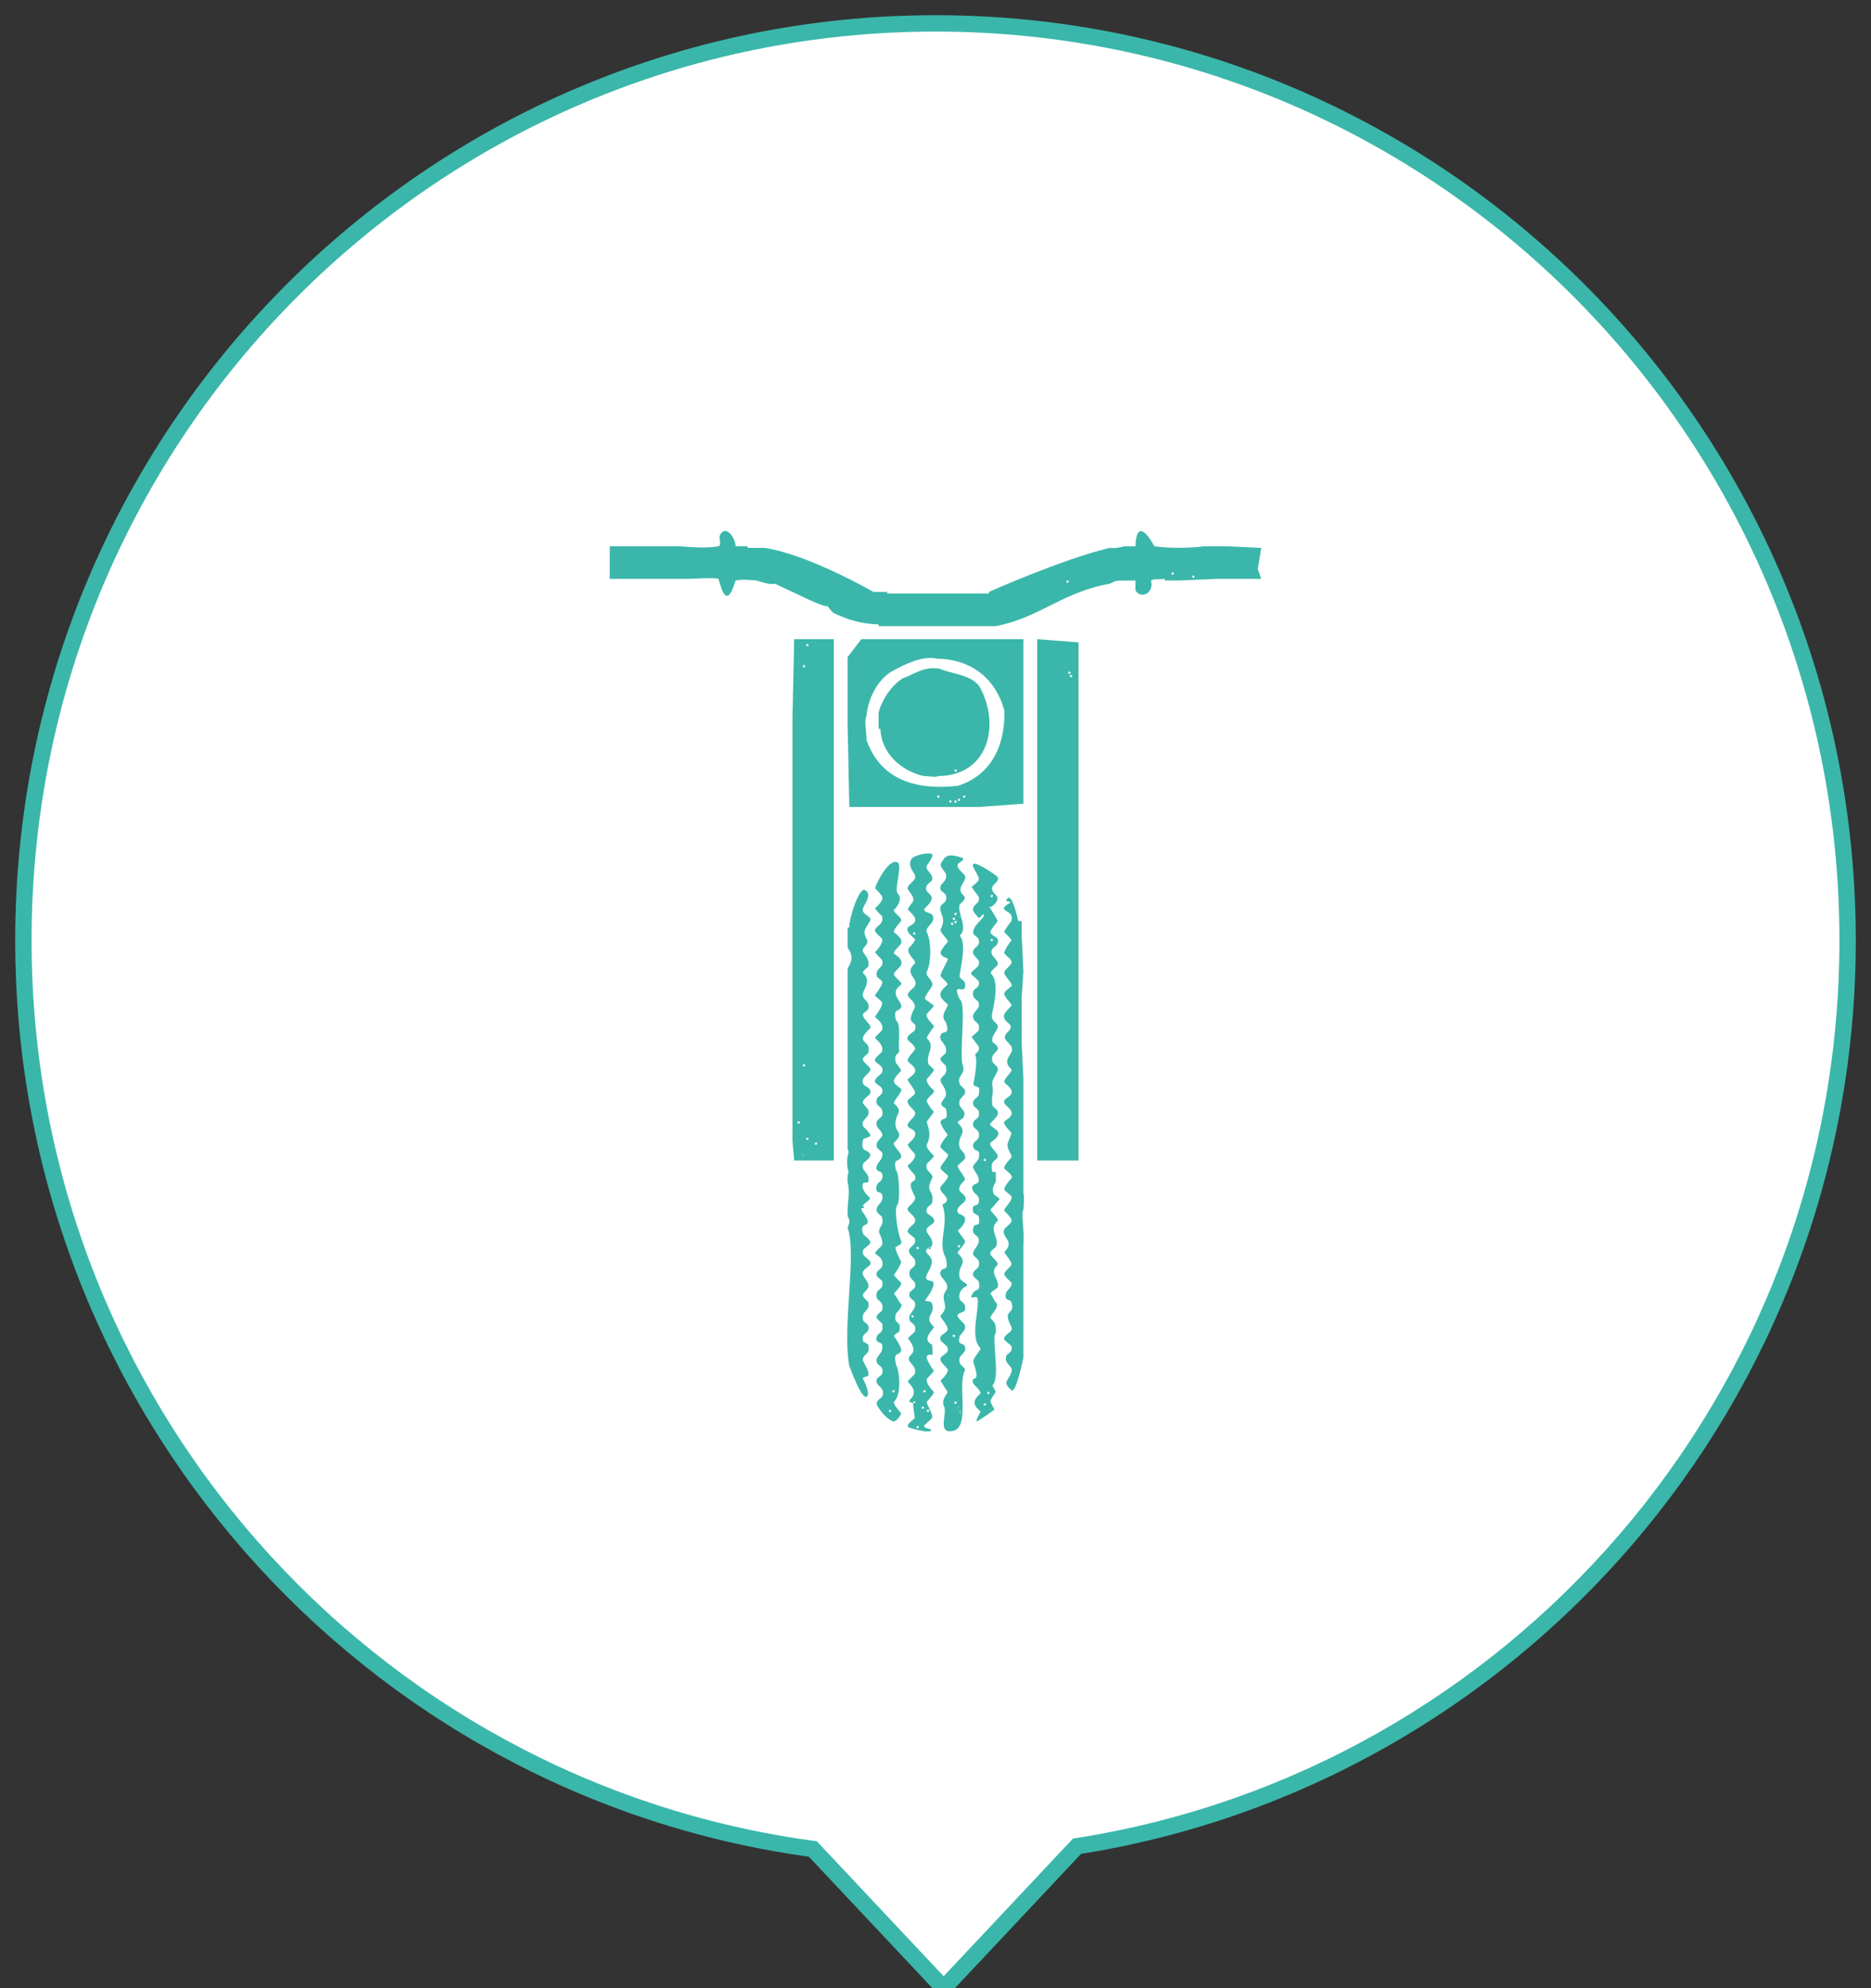 <?xml version="1.0" encoding="UTF-8" standalone="no"?>
<svg width="80px" height="85px" viewBox="0 0 80 85" version="1.1" xmlns="http://www.w3.org/2000/svg" xmlns:xlink="http://www.w3.org/1999/xlink" xmlns:sketch="http://www.bohemiancoding.com/sketch/ns">
    <rect x="0" y="0" width="80" height="85" fill="#333333" stroke="none"/>
    <!-- Generator: Sketch 3.2.2 (9983) - http://www.bohemiancoding.com/sketch -->
    <title>marker-mot</title>
    <desc>Created with Sketch.</desc>
    <defs></defs>
    <g id="Page-1" stroke="none" stroke-width="1" fill="none" fill-rule="evenodd" sketch:type="MSPage">
        <g id="marker-mot" sketch:type="MSLayerGroup" transform="translate(1, 1)">
            <g id="ic_plus-2-+-Shape-14" stroke-width="0.7" stroke="#3AB7AA" fill="#FFFFFF" sketch:type="MSShapeGroup">
                <g id="ic_plus-2">
                    <path d="M45.051,77.931 L39.348,84 L33.756,78.049 C14.697,75.474 0,59.062 0,39.2 C0,17.55 17.461,0 39,0 C60.539,0 78,17.55 78,39.2 C78,58.781 63.716,75.009 45.051,77.931 Z" id="Triangle-27"></path>
                </g>
            </g>
            <path d="M44.84,27.954 C44.866,27.729 44.607,27.954 44.84,27.954 Z M44.675,27.719 C44.9,27.694 44.675,27.953 44.675,27.719 Z M34.652,48.197 L34.652,46.317 L34.652,43.809 L34.652,43.252 L34.652,42.486 L34.652,41.162 L34.652,37.471 L34.652,35.52 L34.652,33.361 L34.652,31.062 L34.652,28.833 L34.652,28.137 L34.652,27.371 L34.652,26.744 L34.652,26.326 L32.957,26.326 L32.883,29.739 L32.883,31.62 L32.883,35.451 L32.883,46.108 L32.883,46.177 L32.883,47.153 L32.883,47.78 L32.957,48.615 L33.62,48.615 L34.652,48.615 L34.652,48.197 Z M33.569,47.641 C33.344,47.615 33.569,47.874 33.569,47.641 L33.569,47.641 Z M33.565,26.631 C33.591,26.406 33.332,26.631 33.565,26.631 L33.565,26.631 Z M33.399,48.436 C33.342,48.358 33.132,48.257 33.399,48.436 L33.399,48.436 Z M33.421,27.441 C33.196,27.415 33.421,27.674 33.421,27.441 L33.421,27.441 Z M33.104,46.944 C33.329,46.918 33.104,47.177 33.104,46.944 L33.104,46.944 Z M33.325,44.506 C33.55,44.481 33.325,44.739 33.325,44.506 L33.325,44.506 Z M33.937,47.85 C33.712,47.824 33.937,48.083 33.937,47.85 Z M37.6,27.998 C37.13,28.294 36.72,28.886 36.568,29.46 L36.568,30.157 L36.642,30.157 C36.683,31.225 37.551,31.956 38.484,32.177 C38.863,32.189 38.948,32.24 39.147,32.177 C41.237,32.146 41.776,30.041 40.916,28.415 C40.611,27.839 39.625,27.805 39.147,27.58 C38.432,27.496 38.056,27.854 37.6,27.998 Z M39.811,31.899 C40.036,31.873 39.811,32.132 39.811,31.899 L39.811,31.899 Z M35.241,27.092 L35.241,27.58 L35.241,29.46 L35.241,29.948 L35.315,33.5 L40.842,33.5 L42.759,33.361 L42.759,32.804 L42.759,31.62 L42.759,28.903 L42.759,27.789 L42.759,26.326 L39.811,26.326 L35.831,26.326 L35.241,27.092 Z M37.231,27.649 C37.694,27.403 38.455,27.015 39.074,27.162 C40.678,27.19 41.621,28.154 41.948,29.391 C41.977,31.062 41.244,32.19 39.958,32.595 C38.136,32.801 36.642,32.318 36.052,30.644 C36.043,30.186 35.947,29.799 36.052,29.6 C36.114,28.789 36.612,27.942 37.231,27.649 L37.231,27.649 Z M39.958,33.152 C40.183,33.127 39.958,33.386 39.958,33.152 L39.958,33.152 Z M39.811,33.318 C39.785,33.093 40.044,33.318 39.811,33.318 L39.811,33.318 Z M39.59,33.222 C39.815,33.196 39.59,33.455 39.59,33.222 L39.59,33.222 Z M40.275,33.013 C40.05,32.987 40.275,33.246 40.275,33.013 L40.275,33.013 Z M39.074,33.013 C39.299,32.987 39.074,33.246 39.074,33.013 L39.074,33.013 Z M36.347,24.306 L36.937,24.306 L36.937,24.375 L38.853,24.375 L41.285,24.375 L41.285,24.306 C41.285,24.306 44.434,22.9 46.443,22.425 C46.753,22.461 47.031,22.355 47.107,22.355 L47.549,22.355 C47.603,20.98 48.275,22.197 48.359,22.355 C49.472,22.504 50.497,22.355 50.497,22.355 L51.455,22.355 L52.929,22.425 L52.781,23.331 L52.929,23.749 L51.012,23.749 L49.391,23.818 L48.802,23.818 L48.802,23.749 C48.423,23.788 48.424,23.718 48.212,23.818 C48.368,24.367 47.759,24.634 47.549,24.236 L47.549,23.818 C46.655,23.828 46.806,23.786 46.443,23.958 C44.432,24.312 43.421,25.42 41.579,25.769 L36.568,25.769 L36.568,25.699 C35.762,25.663 35.222,25.481 34.652,25.211 C34.562,25.169 34.291,24.801 34.357,24.863 C34.536,25.032 33.932,24.801 33.62,24.654 C33.167,24.44 32.621,24.182 32.146,23.958 C31.869,24.012 31.501,23.85 31.336,23.818 C30.932,23.78 30.721,23.767 30.451,23.818 C30.013,25.293 29.778,23.824 29.714,23.749 C29.658,23.682 28.388,23.749 28.388,23.749 L25.071,23.749 L25.071,22.355 L25.44,22.355 L26.398,22.355 L28.093,22.355 C28.093,22.355 29.187,22.469 29.714,22.355 C29.884,22.319 29.71,22.015 29.788,21.868 C30.032,21.407 30.451,22.002 30.451,22.355 L30.967,22.355 L30.967,22.425 L31.704,22.425 C33.582,22.711 36.347,24.306 36.347,24.306 Z M44.601,23.914 C44.576,23.689 44.834,23.914 44.601,23.914 L44.601,23.914 Z M49.097,23.566 C49.071,23.341 49.33,23.566 49.097,23.566 L49.097,23.566 Z M49.981,23.61 C50.206,23.584 49.981,23.843 49.981,23.61 Z M35.241,46.177 L35.241,40.466 C35.266,40.465 35.241,40.419 35.241,40.396 C35.617,39.852 35.241,39.584 35.241,39.491 L35.241,38.655 L35.315,38.655 C35.286,38.315 35.722,36.932 35.978,37.053 C36.319,37.214 35.962,37.657 35.905,37.819 C35.797,38.124 36.319,38.149 36.2,38.376 C36.035,38.686 35.855,38.77 36.052,39.142 C36.199,39.421 35.797,39.495 35.905,39.7 C35.997,39.875 36.193,40.011 36.126,40.326 C36.124,40.337 35.837,40.541 35.905,40.605 C36.238,40.92 35.993,41.191 35.905,41.441 C35.797,41.745 36.226,41.758 36.126,42.137 C36.116,42.176 35.914,42.321 35.905,42.346 C35.832,42.552 36.338,42.843 36.2,42.973 C36.15,43.02 35.823,43.307 35.905,43.461 C36.007,43.654 36.209,43.624 36.126,44.018 C36.126,44.019 35.911,44.215 35.905,44.227 C35.802,44.422 36.302,44.59 36.2,44.784 C36.153,44.873 35.943,45.024 35.905,45.133 C35.769,45.518 36.325,45.404 36.2,45.76 C36.175,45.829 35.824,46.025 35.905,46.177 C35.927,46.22 36.115,46.414 36.126,46.456 C36.224,46.829 35.786,46.816 35.905,47.153 C35.917,47.186 36.284,47.49 36.2,47.571 C36.126,47.64 35.978,47.64 35.905,47.71 C35.772,48.295 36.069,48.091 36.2,48.337 C36.28,48.49 35.929,48.685 35.905,48.755 C35.787,49.088 36.214,49.103 36.126,49.521 C36.111,49.593 35.94,49.525 35.905,49.591 C35.781,49.824 36.108,50.131 36.2,50.217 C36.26,50.275 35.844,50.508 35.905,50.566 C36.103,50.753 35.662,50.5 35.905,50.844 C36.453,51.622 35.68,51.112 35.905,51.75 C35.929,51.82 36.28,52.015 36.2,52.168 C36.164,52.235 35.928,52.379 35.905,52.446 C35.79,52.771 36.332,52.823 36.2,53.073 C36.16,53.147 35.961,53.246 35.905,53.352 C35.789,53.571 36.202,53.762 36.126,54.048 C36.115,54.09 35.927,54.285 35.905,54.327 C35.836,54.456 36.109,54.61 36.126,54.675 C36.232,55.077 35.793,55.02 35.905,55.442 C35.933,55.547 36.216,55.603 36.126,55.86 C36.064,56.034 35.817,56.017 35.905,56.347 C35.909,56.364 36.122,56.471 36.126,56.486 C36.209,56.88 36.007,56.851 35.905,57.044 C35.814,57.214 36.19,57.508 36.126,57.81 C36.118,57.847 35.829,57.878 35.905,57.949 C35.909,57.953 36.246,58.624 36.052,58.715 C35.836,58.818 35.362,57.526 35.315,57.392 C34.999,55.715 35.65,52.631 35.241,51.471 C35.413,51.147 35.241,51.038 35.241,50.984 C35.227,50.221 35.367,50.113 35.241,49.521 C35.215,49.079 35.339,49.148 35.241,48.964 C35.156,48.29 35.363,48.357 35.241,48.128 L35.241,46.177 Z M37.452,43.949 C37.385,43.655 37.553,42.742 37.305,42.625 C37.198,42.051 37.398,42.309 37.526,42.068 C37.618,41.894 37.241,41.674 37.305,41.371 C37.329,41.257 37.439,41.175 37.526,41.093 C37.629,40.996 37.153,40.753 37.231,40.605 C37.284,40.506 37.495,40.344 37.526,40.257 C37.619,39.994 37.339,39.871 37.231,39.769 C37.159,39.7 37.516,39.379 37.526,39.351 C37.611,39.11 37.326,38.953 37.231,38.864 C37.148,38.785 37.501,38.423 37.526,38.376 C37.604,38.228 37.129,37.985 37.231,37.889 C37.431,37.7 37.588,37.389 37.379,37.192 C37.229,37.05 37.592,35.969 37.379,35.869 C36.962,35.672 36.385,36.949 36.421,36.983 C36.488,37.047 36.687,37.25 36.715,37.331 C36.782,37.521 36.501,37.743 36.421,37.819 C36.378,37.859 36.711,38.152 36.715,38.167 C36.803,38.498 36.505,38.564 36.421,38.724 C36.348,38.862 36.687,39.062 36.715,39.142 C36.778,39.319 36.498,39.626 36.421,39.7 C36.397,39.722 36.708,40.026 36.715,40.048 C36.834,40.385 36.396,40.372 36.494,40.744 C36.505,40.783 36.706,40.928 36.715,40.953 C36.78,41.137 36.366,41.529 36.421,41.58 C36.478,41.635 36.7,41.8 36.715,41.859 C36.765,42.044 36.384,42.451 36.421,42.486 C36.543,42.601 36.791,42.759 36.715,43.043 C36.711,43.058 36.378,43.351 36.421,43.391 C36.535,43.5 36.784,43.688 36.715,43.949 C36.692,44.036 36.345,44.223 36.421,44.366 C36.49,44.498 36.82,44.557 36.715,44.854 C36.691,44.924 36.34,45.119 36.421,45.272 C36.467,45.359 36.676,45.438 36.715,45.551 C36.806,45.807 36.522,45.863 36.494,45.969 C36.403,46.313 36.666,46.27 36.715,46.456 C36.835,46.907 36.383,46.733 36.494,47.153 C36.513,47.223 36.79,47.43 36.715,47.571 C36.64,47.713 36.425,47.795 36.494,48.058 C36.501,48.085 36.712,48.254 36.715,48.267 C36.786,48.534 36.551,48.664 36.494,48.824 C36.389,49.123 36.682,49.044 36.715,49.173 C36.806,49.516 36.533,49.513 36.494,49.66 C36.382,50.083 36.668,49.897 36.715,50.078 C36.796,50.383 36.552,50.473 36.494,50.635 C36.411,50.872 36.682,50.925 36.715,51.053 C36.827,51.475 36.449,51.455 36.642,51.82 C36.693,51.916 36.751,52.104 36.715,52.237 C36.711,52.253 36.378,52.546 36.421,52.586 C36.559,52.716 36.804,52.809 36.715,53.143 C36.682,53.271 36.411,53.324 36.494,53.561 C36.503,53.587 36.705,53.731 36.715,53.77 C36.806,54.113 36.533,54.11 36.494,54.257 C36.373,54.716 36.826,54.502 36.715,55.024 C36.703,55.082 36.406,55.205 36.494,55.372 C36.501,55.384 36.715,55.58 36.715,55.581 C36.807,56.013 36.561,55.948 36.494,56.138 C36.388,56.439 36.688,56.358 36.715,56.486 C36.803,56.901 36.39,56.956 36.494,57.253 C36.547,57.402 36.806,57.398 36.715,57.74 C36.705,57.779 36.503,57.923 36.494,57.949 C36.376,58.285 36.904,58.27 36.715,58.715 C36.709,58.731 36.416,58.915 36.494,59.064 C36.627,59.315 36.882,59.63 37.158,59.76 C37.317,59.835 37.562,59.446 37.526,59.412 C37.484,59.372 37.159,58.993 37.231,58.924 C37.552,58.622 37.475,57.645 37.305,57.322 C37.198,56.748 37.398,57.007 37.526,56.765 C37.589,56.647 37.275,56.18 37.231,56.138 C37.171,56.081 37.45,55.941 37.452,55.929 C37.571,55.368 37.186,55.724 37.305,55.163 C37.309,55.146 37.638,54.851 37.526,54.745 C37.403,54.629 37.354,54.443 37.231,54.327 C37.186,54.284 37.581,53.994 37.526,53.84 C37.52,53.821 37.189,53.532 37.231,53.491 C37.261,53.464 37.565,53.007 37.526,52.934 C37.487,52.86 37.223,52.346 37.305,52.307 C37.384,52.27 37.61,52.188 37.526,52.028 C37.398,51.786 37.203,50.662 37.379,50.496 C37.482,50.398 37.465,49.109 37.305,49.033 C37.198,48.459 37.398,48.718 37.526,48.476 C37.609,48.32 37.118,47.956 37.231,47.849 C37.743,47.366 37.178,47.474 37.305,46.874 C37.375,46.543 37.594,46.52 37.231,46.177 C37.155,46.106 37.625,45.644 37.526,45.551 C37.428,45.458 37.297,45.396 37.231,45.272 C37.159,45.135 37.465,44.842 37.526,44.784 C37.566,44.747 37.308,44.451 37.305,44.436 C37.223,44.049 37.36,44.124 37.452,43.949 Z M37.011,59.369 C36.985,59.144 37.244,59.369 37.011,59.369 L37.011,59.369 Z M37.254,58.437 C37.029,58.412 37.254,58.67 37.254,58.437 L37.254,58.437 Z M38.797,52.307 C38.823,52.532 38.564,52.307 38.797,52.307 L38.797,52.307 Z M38.116,42.068 C38.141,41.831 37.891,41.713 37.821,41.58 C37.753,41.452 38.08,41.23 38.116,41.162 C38.306,40.803 37.612,40.663 38.116,40.187 C38.224,40.085 37.651,39.721 37.895,39.491 C37.929,39.458 38.176,39.199 38.116,39.142 C38.061,39.09 37.703,38.822 37.821,38.655 C37.895,38.55 38.21,38.504 38.116,38.237 C38.087,38.155 37.888,37.952 37.821,37.889 C37.781,37.851 38.038,37.556 38.042,37.54 C38.119,37.249 37.734,37.077 37.821,36.913 C37.88,36.802 38.057,36.677 38.116,36.565 C38.232,36.346 37.759,36.125 37.968,35.729 C38.05,35.574 38.687,35.416 38.853,35.52 C38.946,35.579 38.644,35.985 38.632,36.008 C38.524,36.211 38.931,36.337 38.853,36.635 C38.85,36.644 38.642,36.825 38.632,36.844 C38.402,37.277 39.257,37.158 38.558,37.819 C38.382,37.985 38.813,38.035 38.853,38.097 C39.075,38.448 38.505,38.625 38.632,38.864 C38.828,39.235 38.821,40.177 38.632,40.535 C38.525,40.737 38.944,40.903 38.853,41.162 C38.835,41.211 38.482,41.648 38.558,41.72 C38.559,41.721 38.815,41.893 38.926,41.998 C38.95,42.02 38.639,42.325 38.632,42.346 C38.554,42.568 38.992,42.841 38.926,42.904 C38.894,42.934 38.593,43.355 38.632,43.391 C39.037,43.775 38.547,44.056 38.705,44.506 C38.71,44.518 38.912,44.701 38.926,44.715 C38.98,44.766 38.649,45.1 38.632,45.133 C38.559,45.27 38.866,45.563 38.926,45.62 C39.029,45.717 38.553,45.96 38.632,46.108 C38.708,46.253 38.809,46.415 38.926,46.526 C38.942,46.541 38.645,46.919 38.632,46.944 C38.592,47.019 38.889,47.431 38.632,47.919 C38.559,48.056 38.866,48.349 38.926,48.406 C38.969,48.447 38.638,48.736 38.632,48.755 C38.512,49.093 38.963,49.172 38.853,49.382 C38.527,49.998 38.971,49.866 38.853,50.426 C38.831,50.529 38.541,50.589 38.632,50.844 C38.663,50.932 39.036,51.054 38.926,51.262 C38.881,51.348 38.525,51.478 38.632,51.68 C38.701,51.812 38.916,51.998 38.853,52.237 C38.819,52.366 38.4,52.367 38.705,52.655 C39.124,53.051 38.434,53.514 38.632,53.7 C38.759,53.821 39.048,53.657 38.853,54.118 C38.762,54.333 38.534,54.598 38.558,54.606 C38.748,54.666 38.805,54.61 38.853,54.745 C39.016,55.208 38.455,55.275 38.926,55.72 C38.995,55.785 38.334,56.241 38.853,56.486 C38.917,57.234 38.866,56.753 38.632,56.974 C38.549,57.052 38.889,57.566 38.926,57.601 C38.95,57.623 38.639,57.927 38.632,57.949 C38.569,58.126 38.848,58.433 38.926,58.506 C38.973,58.551 38.659,58.898 38.632,58.924 C38.575,58.978 38.91,59.458 38.853,59.621 C38.843,59.647 38.584,59.874 38.558,59.9 C38.342,60.104 38.971,60.057 38.779,60.178 C38.652,60.258 38.079,60.097 37.895,60.039 C37.631,59.956 38.106,59.664 38.116,59.621 C38.119,59.607 37.954,58.771 38.116,58.924 C38.243,59.044 37.78,58.963 37.895,58.855 C38.197,58.569 38.081,58.334 37.821,58.088 C37.778,58.048 38.112,57.756 38.116,57.74 C38.235,57.288 37.612,57.242 37.968,56.904 C38.235,56.652 37.805,56.223 37.821,56.208 C37.839,56.191 38.112,55.942 38.116,55.929 C38.206,55.587 37.947,55.591 37.895,55.442 C37.783,55.124 38.212,55.041 38.116,54.675 C38.088,54.57 37.804,54.514 37.895,54.257 C37.903,54.232 38.103,54.085 38.116,54.048 C38.235,53.711 37.796,53.725 37.895,53.352 C37.944,53.166 38.207,53.209 38.116,52.864 C38.083,52.739 37.769,52.613 37.895,52.377 C37.935,52.3 38.197,52.19 38.116,51.959 C38.096,51.902 37.859,51.752 37.821,51.68 C37.748,51.542 38.087,51.343 38.116,51.262 C38.223,50.958 37.715,50.835 37.821,50.635 C37.864,50.555 38.209,50.324 38.116,50.148 C37.656,49.279 38.27,49.679 38.116,49.242 C38.103,49.207 37.764,48.878 37.821,48.824 C37.901,48.748 38.183,48.527 38.116,48.337 C38.103,48.302 37.764,47.973 37.821,47.919 C37.913,47.832 38.074,47.688 38.116,47.571 C38.216,47.287 37.888,47.28 37.821,47.153 C37.722,46.966 38.231,46.744 38.116,46.526 C38.071,46.441 37.736,46.198 37.821,46.038 C37.864,45.956 38.064,45.857 38.116,45.76 C38.192,45.615 37.748,45.201 37.821,45.133 C37.885,45.072 38.091,44.923 38.116,44.854 C38.201,44.611 37.882,44.482 37.821,44.366 C37.759,44.249 38.08,43.945 38.116,43.879 C38.194,43.731 37.856,43.528 37.821,43.461 C37.711,43.253 38.085,43.131 38.116,43.043 C38.286,42.559 37.655,42.939 38.116,42.068 L38.116,42.068 Z M38.411,59.229 C38.385,59.004 38.644,59.229 38.411,59.229 L38.411,59.229 Z M38.281,52.403 C38.307,52.178 38.048,52.403 38.281,52.403 L38.281,52.403 Z M38.58,58.437 C38.355,58.412 38.58,58.67 38.58,58.437 L38.58,58.437 Z M38.727,59.273 C38.502,59.247 38.727,59.506 38.727,59.273 L38.727,59.273 Z M38.189,59.97 C38.414,59.944 38.189,60.203 38.189,59.97 L38.189,59.97 Z M37.968,55.233 C38.193,55.207 37.968,55.466 37.968,55.233 L37.968,55.233 Z M38.138,38.864 C37.913,38.838 38.138,39.097 38.138,38.864 Z M40.179,44.575 C39.981,44.164 40.351,41.871 40.032,41.72 C39.698,40.986 40.194,41.454 40.253,41.232 C40.344,40.887 40.081,40.93 40.032,40.744 C40.006,40.646 40.373,39.326 40.032,39.003 C40.418,38.675 39.907,37.974 40.032,37.68 C40.077,37.572 40.387,37.458 40.179,37.262 C39.84,36.941 40.385,36.677 40.253,36.426 C40.21,36.345 39.865,36.114 39.958,35.938 C39.98,35.896 40.334,35.732 40.105,35.66 C39.54,35.481 39.417,35.568 39.221,35.938 C39.173,36.029 39.43,36.311 39.442,36.356 C39.542,36.735 39.114,36.748 39.221,37.053 C39.23,37.078 39.432,37.223 39.442,37.262 C39.533,37.604 39.274,37.6 39.221,37.749 C39.119,38.039 39.501,38.195 39.221,38.724 C39.152,38.856 39.603,39.199 39.516,39.282 C39.471,39.324 39.167,39.667 39.221,39.769 C39.3,39.919 39.35,39.9 39.516,39.978 C39.593,40.015 39.173,40.609 39.221,40.744 C39.228,40.763 39.559,41.052 39.516,41.093 C39.405,41.198 39.271,41.3 39.221,41.441 C39.145,41.655 39.426,41.843 39.516,41.929 C39.601,42.009 39.137,42.406 39.442,42.695 C39.644,43.313 39.302,43.022 39.221,43.252 C39.116,43.549 39.53,43.604 39.442,44.018 C39.442,44.019 39.228,44.215 39.221,44.227 C39.151,44.359 39.428,44.508 39.442,44.575 C39.526,44.969 39.323,44.94 39.221,45.133 C39.147,45.273 39.504,45.535 39.442,45.829 C39.399,46.033 39.034,46.194 39.442,46.386 C39.579,46.999 39.343,46.713 39.221,46.944 C39.169,47.043 39.473,47.46 39.516,47.501 C39.551,47.534 39.148,47.92 39.221,48.058 C39.248,48.11 39.469,48.292 39.516,48.337 C39.635,48.449 39.151,48.831 39.221,48.964 C39.265,49.047 39.44,49.17 39.516,49.242 C39.615,49.336 39.244,49.686 39.221,49.73 C39.073,50.01 39.843,50.237 39.295,50.496 C39.602,51.407 39.054,52.06 39.442,52.795 C39.579,53.407 39.343,53.121 39.221,53.352 C39.083,53.613 39.694,53.83 39.442,54.188 C39.154,54.596 39.662,54.816 39.221,55.233 C39.148,55.302 39.579,55.682 39.516,55.86 C39.476,55.972 39.267,56.051 39.221,56.138 C39.084,56.397 39.62,56.47 39.516,56.765 C39.476,56.877 39.267,56.957 39.221,57.044 C39.136,57.204 39.471,57.446 39.516,57.531 C39.588,57.668 39.282,57.961 39.221,58.019 C39.204,58.035 39.503,58.494 39.516,58.506 C39.555,58.544 39.211,58.835 39.368,59.133 C39.517,59.414 39.053,60.308 39.737,60.178 C40.505,60.033 39.924,58.222 40.253,57.601 C40.311,57.492 40.067,57.387 40.032,57.253 C39.933,56.88 40.372,56.893 40.253,56.556 C40.19,56.379 39.922,56.552 40.032,56.138 C40.064,56.016 40.334,55.881 40.253,55.651 C40.229,55.583 40.001,55.384 39.958,55.302 C39.862,55.121 40.228,55.118 40.253,55.024 C40.344,54.681 40.071,54.683 40.032,54.536 C39.956,54.251 40.158,54.058 40.327,53.979 C40.467,53.912 40.063,53.776 40.032,53.631 C39.913,53.07 40.438,53.039 39.958,52.586 C39.879,52.511 40.335,52.183 40.253,52.028 C40.24,52.004 39.942,51.625 39.958,51.611 C40.053,51.521 40.328,51.267 40.253,51.053 C40.216,50.949 39.998,50.92 39.958,50.844 C39.841,50.624 40.211,50.436 40.253,50.357 C40.463,49.96 39.616,50.053 40.253,49.451 C40.331,49.377 39.88,48.898 39.958,48.824 C39.985,48.799 40.244,48.572 40.253,48.546 C40.334,48.316 40.064,48.18 40.032,48.058 C39.891,47.527 40.437,47.466 39.958,47.013 C39.898,46.957 40.171,46.821 40.179,46.804 C40.399,46.388 39.921,46.457 40.032,46.038 C40.041,46.003 40.24,45.795 40.253,45.76 C40.333,45.532 40.074,45.462 40.032,45.342 C39.903,44.977 40.279,44.954 40.179,44.575 Z M39.737,38.237 C39.962,38.212 39.737,38.47 39.737,38.237 L39.737,38.237 Z M39.907,38.028 C39.682,38.003 39.907,38.261 39.907,38.028 L39.907,38.028 Z M39.884,59.233 C39.941,59.155 40.152,59.053 39.884,59.233 L39.884,59.233 Z M40.112,59.482 C39.988,59.182 39.97,59.293 40.112,59.482 L40.112,59.482 Z M39.755,38.542 C39.781,38.317 39.522,38.542 39.755,38.542 L39.755,38.542 Z M39.958,38.167 C40.258,38.261 40.027,38.214 39.958,38.167 L39.958,38.167 Z M39.907,38.377 C39.682,38.351 39.907,38.61 39.907,38.377 L39.907,38.377 Z M39.516,54.327 C39.594,54.381 39.695,54.58 39.516,54.327 L39.516,54.327 Z M40.054,52.238 C39.829,52.212 40.054,52.471 40.054,52.238 L40.054,52.238 Z M39.737,56.069 C39.962,56.043 39.737,56.302 39.737,56.069 L39.737,56.069 Z M39.907,58.925 C39.682,58.899 39.907,59.158 39.907,58.925 Z M40.695,44.088 C40.833,44.393 40.617,45.327 40.621,45.342 C40.682,45.572 40.96,45.272 40.842,45.829 C40.821,45.932 40.531,45.991 40.621,46.247 C40.674,46.397 40.933,46.393 40.842,46.735 C40.815,46.84 40.531,46.896 40.621,47.153 C40.674,47.302 40.933,47.298 40.842,47.64 C40.808,47.768 40.538,47.822 40.621,48.058 C40.704,48.292 40.949,48.043 40.842,48.546 C40.835,48.582 40.641,48.786 40.621,48.824 C40.529,48.998 40.906,49.219 40.842,49.521 C40.814,49.653 40.433,49.583 40.621,49.939 C40.689,50.066 40.925,50.114 40.842,50.426 C40.795,50.607 40.509,50.422 40.621,50.844 C40.626,50.861 40.839,50.968 40.842,50.984 C40.96,51.54 40.682,51.241 40.621,51.471 C40.53,51.816 40.793,51.773 40.842,51.959 C40.92,52.251 40.52,52.465 40.621,52.655 C40.698,52.8 40.93,52.811 40.842,53.143 C40.808,53.271 40.538,53.324 40.621,53.561 C40.627,53.578 40.842,53.766 40.842,53.77 C40.944,54.249 40.753,54.071 40.621,54.257 C40.365,54.62 40.718,54.395 40.769,54.466 C40.96,54.737 40.418,56.155 40.916,56.626 C40.989,56.695 40.559,57.075 40.621,57.253 C40.989,58.294 40.459,57.699 40.621,58.158 C40.631,58.186 40.989,58.507 40.916,58.576 C40.547,58.925 40.627,59.069 40.916,59.342 C40.949,59.374 40.699,59.695 40.769,59.76 C40.794,59.784 41.459,59.317 41.506,59.273 C41.544,59.237 41.308,58.951 41.358,58.855 C41.584,58.428 41.645,58.631 41.432,58.228 C41.797,57.928 41.371,56.097 41.579,55.999 C41.602,55.605 41.535,55.539 41.358,55.372 C41.251,55.271 41.804,54.888 41.579,54.675 C41.481,54.583 41.457,54.42 41.358,54.327 C41.297,54.269 41.645,54.071 41.653,54.048 C41.778,53.694 41.25,53.454 41.653,53.073 C41.725,53.005 41.376,52.688 41.358,52.655 C41.271,52.491 41.545,52.372 41.579,52.307 C41.776,51.936 41.231,51.592 41.653,51.193 C41.745,51.106 41.298,50.762 41.358,50.705 C41.493,50.577 41.592,50.415 41.727,50.287 C41.787,50.23 41.514,50.094 41.506,50.078 C41.378,49.837 41.495,49.679 41.579,49.521 L41.579,49.103 L41.432,49.103 C41.31,48.621 41.547,48.676 41.653,48.476 C41.741,48.309 41.217,47.983 41.358,47.849 C41.429,47.782 41.801,47.571 41.653,47.362 C41.566,47.238 41.247,47.118 41.358,47.013 C41.425,46.95 41.624,46.747 41.653,46.665 C41.738,46.423 41.46,46.38 41.432,46.247 C41.371,45.96 41.498,45.725 41.432,45.411 C41.368,45.11 41.743,44.816 41.653,44.645 C41.573,44.495 41.352,44.459 41.432,44.157 C41.443,44.116 41.631,43.921 41.653,43.879 C41.741,43.712 41.444,43.589 41.432,43.531 C41.368,43.228 41.745,43.008 41.653,42.834 C41.551,42.641 41.349,42.671 41.432,42.277 C41.524,41.844 41.725,40.951 41.358,40.605 C41.316,40.565 41.641,40.28 41.653,40.257 C41.723,40.125 41.465,39.902 41.432,39.839 C41.232,39.461 41.783,39.512 41.653,39.142 C41.625,39.062 41.28,38.942 41.358,38.794 C41.429,38.66 41.588,38.498 41.653,38.376 C41.669,38.346 41.289,37.74 41.285,37.749 C41.189,37.93 41.864,37.531 41.579,37.262 C41.119,36.827 41.798,36.77 41.653,36.495 C41.613,36.421 40.733,35.833 40.621,35.938 C40.502,36.051 40.909,36.445 40.842,36.635 C40.818,36.703 40.612,36.853 40.548,36.913 C40.53,36.93 40.834,37.306 40.842,37.331 C40.956,37.652 40.516,37.659 40.621,37.958 C40.638,38.005 40.791,38.188 40.842,38.237 C40.898,38.289 41.031,38.035 41.063,38.097 C41.142,38.246 40.527,38.576 40.621,38.933 C40.625,38.946 40.835,39.116 40.842,39.142 C40.93,39.472 40.683,39.456 40.621,39.63 C40.516,39.929 40.956,39.936 40.842,40.257 C40.786,40.416 40.422,40.556 40.548,40.675 C40.612,40.735 40.818,40.885 40.842,40.953 C40.933,41.21 40.649,41.266 40.621,41.371 C40.531,41.713 40.79,41.709 40.842,41.859 C40.949,42.162 40.514,42.252 40.621,42.555 C40.683,42.73 40.93,42.713 40.842,43.043 C40.827,43.102 40.605,43.267 40.548,43.322 C40.53,43.338 40.834,43.714 40.842,43.74 C40.912,43.936 40.74,44.003 40.695,44.088 Z M41.159,48.546 C40.934,48.521 41.159,48.779 41.159,48.546 L41.159,48.546 Z M41.454,37.262 C41.229,37.236 41.454,37.495 41.454,37.262 L41.454,37.262 Z M40.99,50.705 C40.69,50.799 40.921,50.752 40.99,50.705 L40.99,50.705 Z M41.358,39.143 C41.583,39.117 41.358,39.376 41.358,39.143 L41.358,39.143 Z M41.211,58.507 C41.436,58.481 41.211,58.74 41.211,58.507 L41.211,58.507 Z M41.372,59.342 C41.279,59.059 41.326,59.277 41.372,59.342 L41.372,59.342 Z M41.064,59.09 C41.038,58.865 41.297,59.09 41.064,59.09 Z M42.685,38.794 L42.685,38.376 L42.537,38.376 C42.537,38.376 42.291,37.216 42.095,37.401 C41.858,37.625 42.308,37.478 42.169,37.61 C42.146,37.632 41.832,37.779 41.948,37.889 C42.081,38.014 42.331,38.043 42.243,38.376 C42.238,38.395 41.893,38.812 41.948,38.864 C41.977,38.891 42.281,39.176 42.243,39.212 C42.199,39.253 41.895,39.67 41.948,39.769 C41.983,39.836 42.321,40.039 42.243,40.187 C42.188,40.29 41.995,40.446 41.948,40.535 C41.865,40.692 42.356,41.055 42.243,41.162 C42.179,41.223 41.972,41.372 41.948,41.441 C41.883,41.625 42.317,41.928 42.243,41.998 C42.193,42.045 41.965,42.299 41.948,42.346 C41.804,42.756 42.492,42.738 42.095,43.113 C41.774,43.416 42.133,43.533 42.243,43.74 C42.428,44.09 41.752,44.251 42.243,44.715 C42.33,44.797 41.878,45.141 41.948,45.272 C42.009,45.387 42.328,45.517 42.243,45.76 C42.203,45.872 41.994,45.951 41.948,46.038 C41.838,46.245 42.34,46.39 42.243,46.665 C42.199,46.79 42.038,46.859 41.948,46.944 C41.843,47.043 42.22,47.389 42.243,47.431 C42.263,47.471 42.116,47.79 42.095,47.849 C42.006,48.101 42.298,48.371 42.243,48.476 C42.207,48.543 41.886,48.846 41.948,48.964 C41.972,49.01 42.364,49.267 42.243,49.382 C42.197,49.424 41.894,49.767 41.948,49.869 C41.989,49.946 42.202,50.071 42.243,50.148 C42.338,50.328 41.857,50.689 41.948,50.775 C42.044,50.865 42.18,51.004 42.243,51.123 C42.321,51.271 41.983,51.474 41.948,51.541 C41.763,51.891 42.439,52.052 41.948,52.516 C41.908,52.553 42.302,52.961 42.243,53.073 C42.184,53.185 42.007,53.31 41.948,53.422 C41.883,53.544 42.203,53.765 42.243,53.84 C42.317,53.98 42.04,54.187 42.022,54.257 C41.912,54.671 42.18,54.499 42.243,54.675 C42.445,55.248 41.816,54.915 42.243,55.72 C42.37,55.962 41.84,56.074 41.948,56.277 C41.983,56.345 42.219,56.489 42.243,56.556 C42.333,56.812 42.049,56.869 42.022,56.974 C41.921,57.353 42.35,57.366 42.243,57.671 C42.1,58.075 41.843,58.059 42.243,58.437 C42.438,58.622 42.759,57.044 42.759,57.044 L42.759,56.068 L42.759,54.954 L42.759,54.327 L42.759,52.237 C42.809,51.482 42.643,50.923 42.759,50.705 C42.812,50.148 42.759,50.009 42.759,50.009 L42.759,48.128 L42.759,46.804 L42.759,45.133 L42.685,43.597 L42.685,42.346 L42.685,41.599 L42.759,40.535 L42.685,39.003 L42.685,38.794 Z M43.348,32.525 L43.348,31.968 L43.348,31.062 L43.348,30.505 L43.348,28.764 L43.348,27.928 L43.348,26.326 L45.117,26.465 L45.117,28.346 L45.117,31.62 L45.117,32.177 L45.117,33.779 L45.117,35.729 L45.117,36.356 L45.117,38.097 L45.117,39.839 L45.117,41.929 L45.117,43.182 L45.117,43.879 L45.117,45.342 L45.117,46.804 L45.117,48.615 L43.348,48.615 L43.348,47.013 L43.348,45.76 L43.348,45.202 L43.348,43.322 L43.348,41.441 L43.348,40.884 L43.348,39.978 L43.348,39.351 L43.348,37.68 L43.348,33.431 L43.348,32.525 Z" id="mot-8" fill="#3AB7AA" sketch:type="MSShapeGroup"></path>
        </g>
    </g>
</svg>